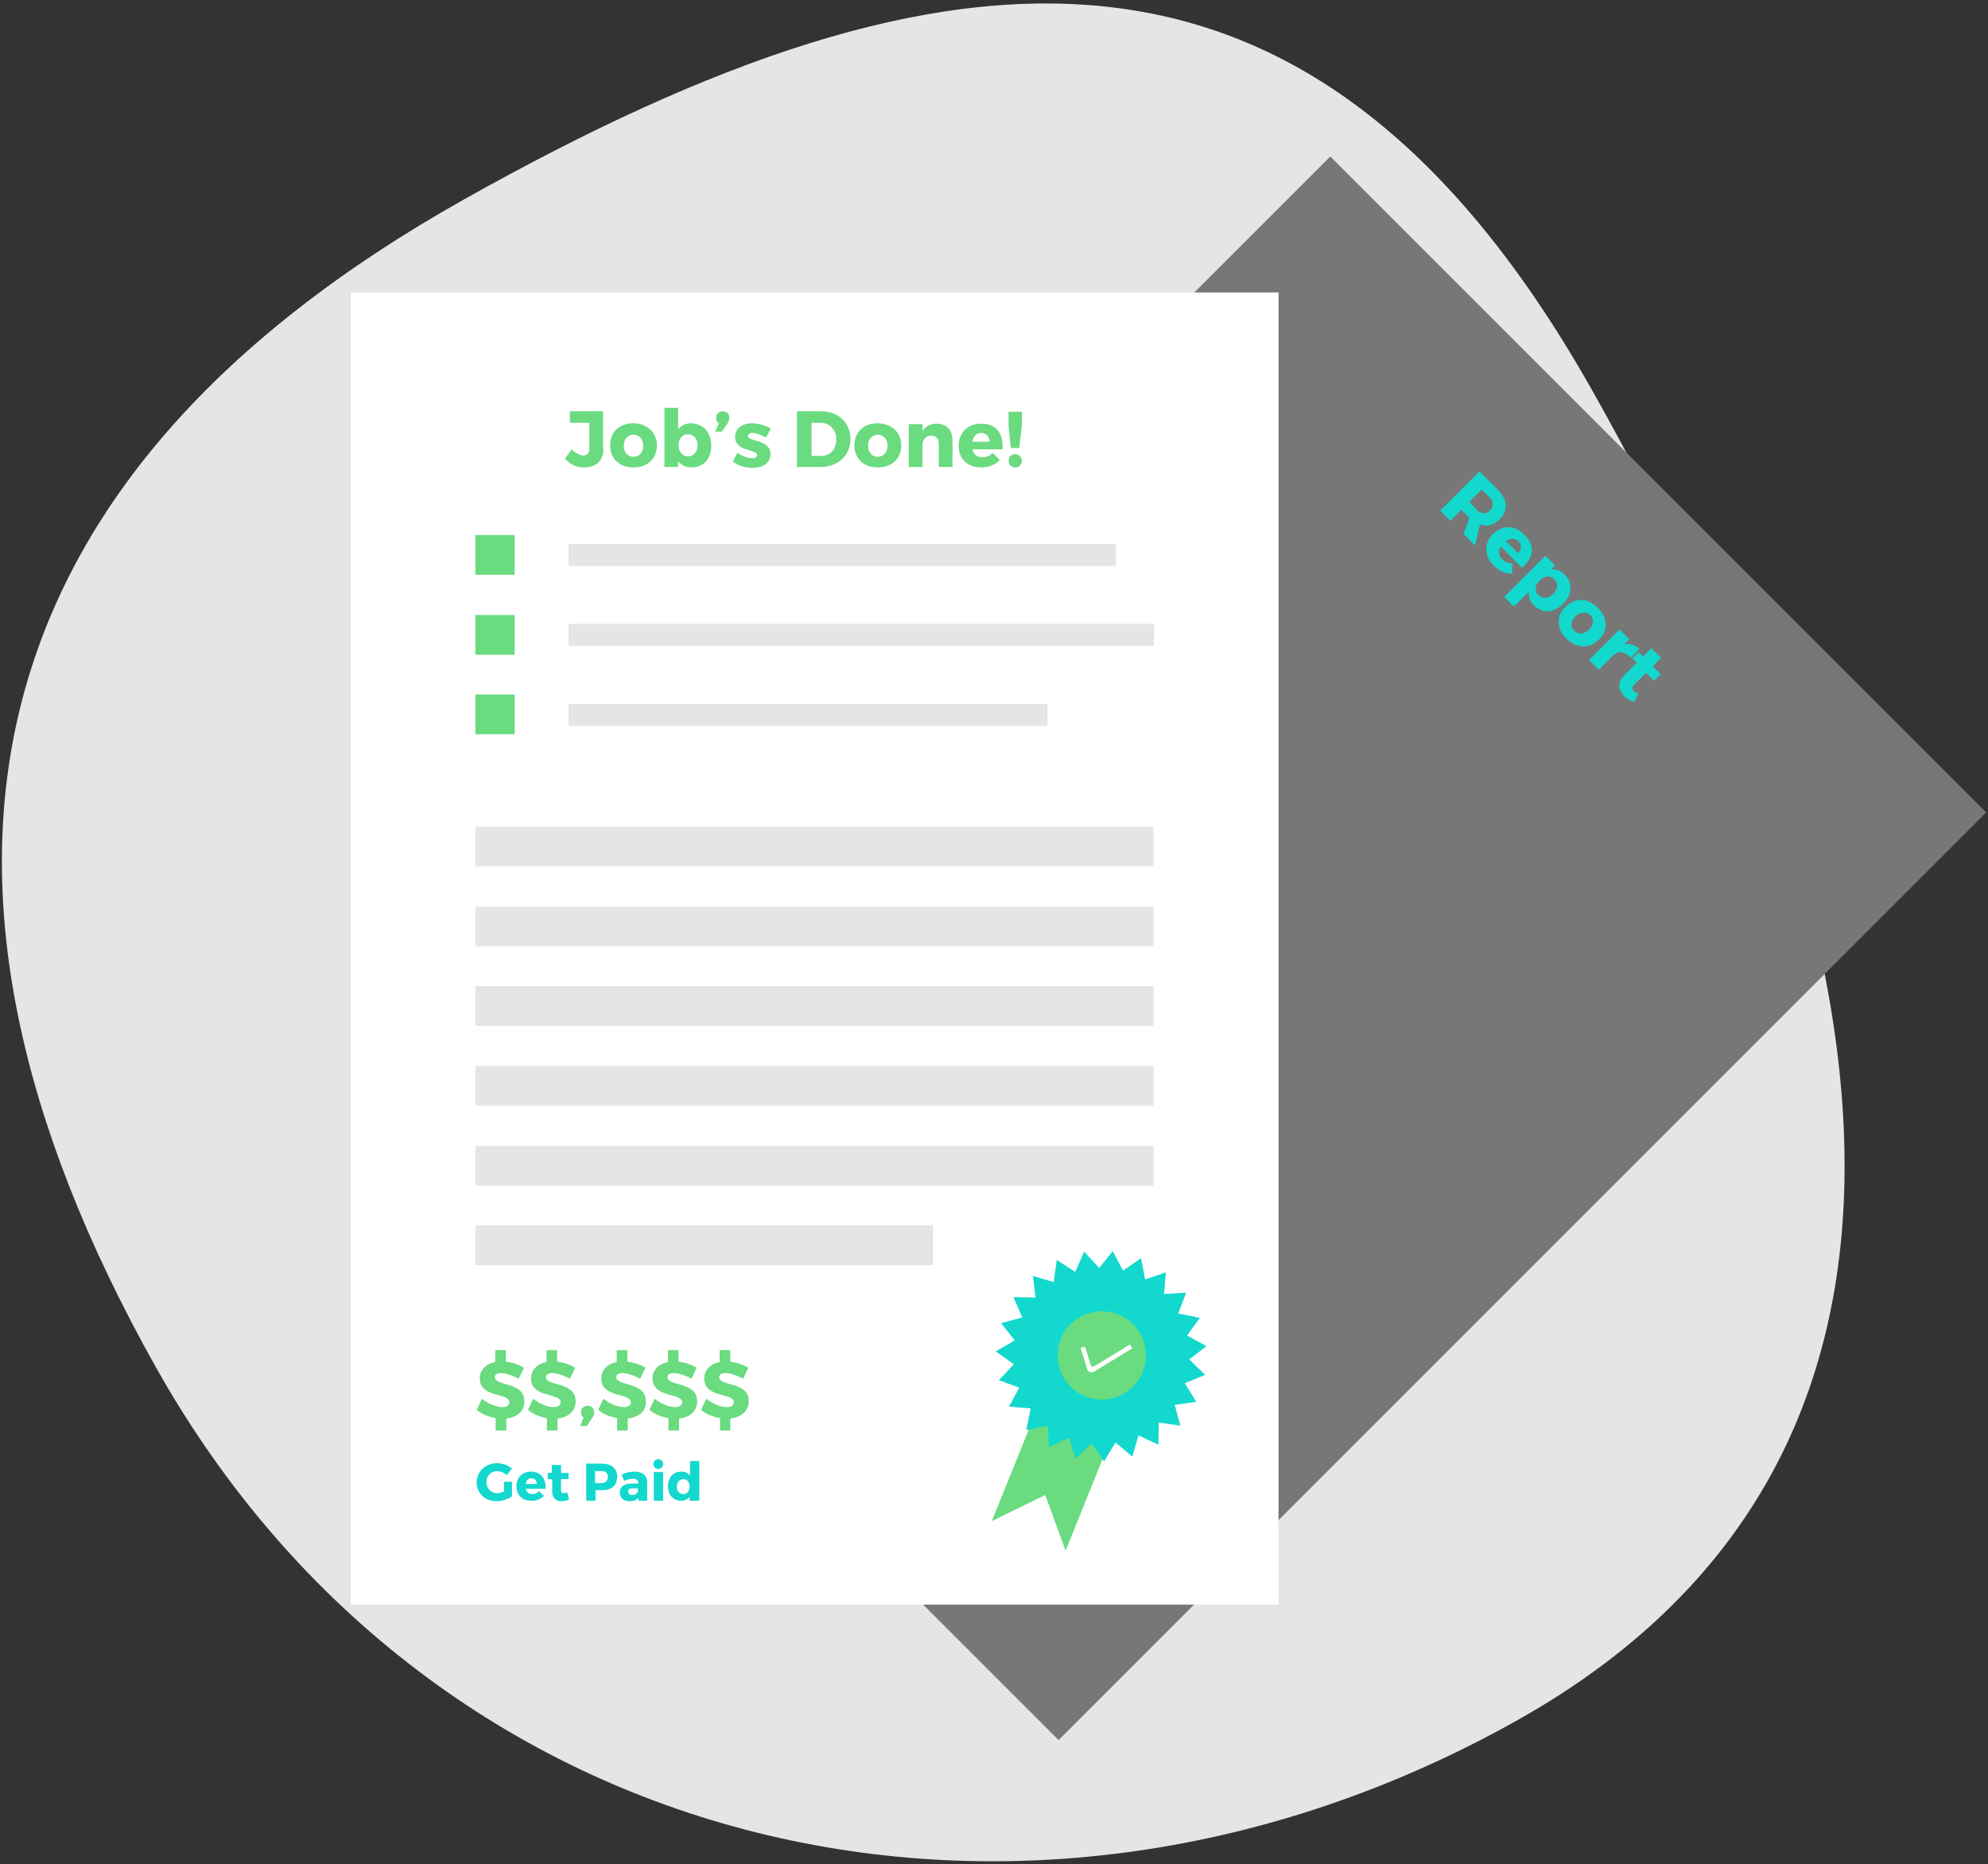 <?xml version="1.0" encoding="utf-8"?>
<!-- Generator: Adobe Illustrator 19.0.0, SVG Export Plug-In . SVG Version: 6.00 Build 0)  -->
<svg version="1.1" id="Layer_1" xmlns="http://www.w3.org/2000/svg" xmlns:xlink="http://www.w3.org/1999/xlink" x="0px" y="0px"
	 viewBox="0 0 450 422" style="enable-background:new 0 0 450 422;" xml:space="preserve">
<rect x="0" y="0" width="450" height="422" fill="#333333" stroke="none"/>
<style type="text/css">
	.st0{fill:#E5E5E5;}
	.st1{fill:#777777;}
	.st2{fill:#FFFFFF;}
	.st3{fill:#6ADB7F;}
	.st4{fill:#13D8CE;}
</style>
<g>
	<path id="XMLID_63_" class="st0" d="M343.6,389.3c-111.3,62.6-245.5,32-308.3-79.8S-6.2,107.6,105.1,45.1s192.6-68.1,255.5,43.6
		S454.9,326.7,343.6,389.3z"/>
	
		<rect id="XMLID_62_" x="165.4" y="66.2" transform="matrix(0.707 0.707 -0.707 0.707 230.995 -128.319)" class="st1" width="210" height="297"/>
	<rect id="XMLID_61_" x="79.4" y="66.2" class="st2" width="210" height="297"/>
	<rect id="XMLID_60_" x="107.6" y="187.1" class="st0" width="153.5" height="9"/>
	<rect id="XMLID_59_" x="107.6" y="205.2" class="st0" width="153.5" height="9"/>
	<rect id="XMLID_58_" x="107.6" y="223.2" class="st0" width="153.5" height="9"/>
	<rect id="XMLID_57_" x="128.7" y="123.1" class="st0" width="123.9" height="5"/>
	<rect id="XMLID_56_" x="128.7" y="141.2" class="st0" width="132.5" height="5"/>
	<rect id="XMLID_55_" x="128.7" y="159.3" class="st0" width="108.4" height="5"/>
	<rect id="XMLID_54_" x="107.6" y="121.1" class="st3" width="8.9" height="9"/>
	<rect id="XMLID_53_" x="107.6" y="139.2" class="st3" width="8.9" height="9"/>
	<rect id="XMLID_52_" x="107.6" y="157.2" class="st3" width="8.9" height="9"/>
	<rect id="XMLID_51_" x="107.6" y="241.3" class="st0" width="153.5" height="9"/>
	<rect id="XMLID_50_" x="107.6" y="259.4" class="st0" width="153.5" height="9"/>
	<rect id="XMLID_49_" x="107.6" y="277.4" class="st0" width="103.6" height="9"/>
	<g>
		<path class="st3" d="M136.6,101.6c0,2.7-1.7,4.2-4.4,4.2c-1.8,0-3.2-0.7-4.3-2l1.5-2.1c0.9,0.9,1.9,1.4,2.6,1.4
			c0.8,0,1.4-0.5,1.4-1.5v-5.9H129v-2.6h7.5V101.6z"/>
		<path class="st3" d="M148.7,100.8c0,3-2.1,5-5.3,5c-3.2,0-5.3-2-5.3-5c0-3,2.1-5,5.3-5C146.5,95.9,148.7,97.9,148.7,100.8z
			 M141.2,100.9c0,1.5,0.9,2.5,2.2,2.5c1.3,0,2.2-1,2.2-2.5c0-1.5-0.9-2.5-2.2-2.5C142.1,98.4,141.2,99.4,141.2,100.9z"/>
		<path class="st3" d="M161,100.9c0,3-1.8,4.9-4.5,4.9c-1.3,0-2.3-0.5-3-1.4v1.3h-3.1V92.3h3.1v4.9c0.7-0.9,1.7-1.4,2.9-1.4
			C159.2,95.9,161,97.9,161,100.9z M157.9,100.8c0-1.5-0.9-2.5-2.2-2.5c-1.3,0-2.1,1-2.1,2.5c0,1.5,0.9,2.5,2.1,2.5
			C157,103.3,157.9,102.3,157.9,100.8z"/>
		<path class="st3" d="M165.1,94.6c0,0.5-0.2,0.8-0.4,1.2l-1.3,1.9h-1.5l0.8-1.9c-0.4-0.3-0.6-0.7-0.6-1.2c0-0.9,0.6-1.5,1.5-1.5
			C164.4,93.1,165.1,93.6,165.1,94.6z"/>
		<path class="st3" d="M174.5,97l-1.1,2c-1.2-0.6-2.3-1-3.1-1c-0.6,0-1,0.2-1,0.7c0,1.3,5.1,0.7,5.1,4.1c0,2-1.7,3.1-4.1,3.1
			c-1.6,0-3.2-0.5-4.4-1.4l1-2c1.1,0.8,2.4,1.2,3.4,1.2c0.6,0,1.1-0.2,1.1-0.7c0-1.4-5-0.7-5-4.1c0-2,1.7-3.1,3.9-3.1
			C171.9,95.9,173.3,96.3,174.5,97z"/>
		<path class="st3" d="M185.8,93.1c4,0,6.7,2.6,6.7,6.3c0,3.7-2.8,6.3-6.8,6.3h-5.3V93.1H185.8z M183.6,103.2h2.3
			c2,0,3.4-1.5,3.4-3.7c0-2.2-1.5-3.8-3.5-3.8h-2.1V103.2z"/>
		<path class="st3" d="M204,100.8c0,3-2.1,5-5.3,5c-3.2,0-5.3-2-5.3-5c0-3,2.1-5,5.3-5C201.9,95.9,204,97.9,204,100.8z M196.5,100.9
			c0,1.5,0.9,2.5,2.2,2.5c1.3,0,2.2-1,2.2-2.5c0-1.5-0.9-2.5-2.2-2.5C197.4,98.4,196.5,99.4,196.5,100.9z"/>
		<path class="st3" d="M215.6,99.6v6.1h-3.1v-5.3c0-1.1-0.7-1.8-1.7-1.8c-1.1,0-1.9,0.8-2,2v5.1h-3.1V96h3.1v1.6
			c0.7-1.1,1.8-1.7,3.2-1.7C214.2,95.9,215.6,97.3,215.6,99.6z"/>
		<path class="st3" d="M226.9,101.7h-6.8c0.3,1.2,1.1,1.8,2.3,1.8c0.8,0,1.7-0.3,2.3-1l1.6,1.6c-1,1.1-2.4,1.7-4.2,1.7
			c-3.2,0-5.1-2-5.1-4.9c0-3,2.1-5,5.1-5C225.5,95.9,227.2,98.1,226.9,101.7z M224,100c0-1.2-0.8-2-1.9-2c-1.1,0-1.8,0.8-2,2H224z"
			/>
		<path class="st3" d="M231.3,104.3c0,0.9-0.6,1.5-1.5,1.5c-0.9,0-1.5-0.6-1.5-1.5c0-0.9,0.6-1.5,1.5-1.5
			C230.6,102.8,231.3,103.5,231.3,104.3z M230.7,101.4h-1.9l-0.5-5v-3.2h3v3.2L230.7,101.4z"/>
	</g>
	<g>
		<path class="st4" d="M332.6,117.2L332.6,117.2l-1.8-1.8l-2.5,2.5l-2.3-2.3l8.9-8.9l4,4c2.4,2.4,2.6,4.8,0.6,6.8
			c-1.4,1.4-2.9,1.8-4.5,1.2l-1.1,4.8l-2.6-2.6L332.6,117.2z M334.3,115.4c1,1,2,1.1,3,0.1c0.9-0.9,0.8-2-0.2-3l-1.7-1.7l-2.8,2.8
			L334.3,115.4z"/>
		<path class="st4" d="M344.5,128.5l-4.8-4.8c-0.6,1-0.5,2.1,0.3,2.9c0.6,0.6,1.4,0.9,2.3,0.9l0,2.3c-1.5,0.1-2.9-0.5-4.2-1.8
			c-2.2-2.2-2.2-5-0.2-7.1c2.1-2.1,5-2.1,7.1,0.1C347.6,123.4,347.2,126.2,344.5,128.5z M343.6,125.2c0.8-0.8,0.9-1.9,0.1-2.7
			c-0.8-0.8-1.8-0.7-2.8,0L343.6,125.2z"/>
		<path class="st4" d="M353.8,136.7c-2.1,2.1-4.7,2.2-6.6,0.3c-0.9-0.9-1.3-2-1.1-3.1l-3.4,3.4l-2.2-2.2l9.3-9.3l2.2,2.2l-0.9,0.9
			c1.1-0.1,2.2,0.2,3,1.1C356.1,131.9,355.9,134.6,353.8,136.7z M351.6,134.4c1-1,1.2-2.4,0.2-3.3c-0.9-0.9-2.3-0.8-3.3,0.3
			c-1.1,1.1-1.2,2.4-0.3,3.3C349.2,135.6,350.6,135.5,351.6,134.4z"/>
		<path class="st4" d="M361.9,144.8c-2.1,2.1-5,2-7.3-0.2c-2.3-2.3-2.4-5.2-0.2-7.3s5-2,7.3,0.3
			C363.9,139.8,364.1,142.7,361.9,144.8z M356.6,139.5c-1.1,1.1-1.2,2.4-0.2,3.3c0.9,0.9,2.2,0.8,3.3-0.3c1.1-1.1,1.2-2.4,0.3-3.3
			C359,138.4,357.7,138.5,356.6,139.5z"/>
		<path class="st4" d="M367.6,145.9c1.3-0.3,2.5,0,3.5,1l-2,2c-1.2-1.4-2.6-1.6-3.7-0.8l-3.5,3.5l-2.2-2.2l6.9-6.9l2.2,2.2
			L367.6,145.9z"/>
		<path class="st4" d="M369.9,158.9c-0.8-0.2-1.6-0.7-2.3-1.4c-1.3-1.3-1.5-3-0.1-4.5l3-3l-1-1l1.4-1.4l1,1l1.9-1.9l2.2,2.2
			l-1.9,1.9l1.8,1.8l-1.5,1.5l-1.8-1.8l-2.7,2.7c-0.5,0.5-0.5,1-0.1,1.4c0.2,0.2,0.6,0.4,1.1,0.6L369.9,158.9z"/>
	</g>
	<g>
		<path class="st3" d="M114.6,321.1v2.7h-2.4V321c-1.6-0.3-3.2-0.9-4.3-1.9l1.2-2.5c1.3,1.1,3.2,1.9,4.6,1.9c1,0,1.6-0.4,1.6-1.1
			c0-2.2-6.7-0.9-6.7-5.4c0-1.9,1.4-3.3,3.5-3.7v-2.7h2.4v2.6c1.5,0.2,3,0.7,4.1,1.4l-1.2,2.5c-1.3-0.8-3-1.3-4-1.3
			c-0.8,0-1.4,0.3-1.4,0.9c0,2.2,6.7,0.9,6.7,5.5C118.7,319.5,117,320.8,114.6,321.1z"/>
		<path class="st3" d="M126.2,321.1v2.7h-2.4V321c-1.6-0.3-3.2-0.9-4.3-1.9l1.2-2.5c1.3,1.1,3.2,1.9,4.6,1.9c1,0,1.6-0.4,1.6-1.1
			c0-2.2-6.7-0.9-6.7-5.4c0-1.9,1.4-3.3,3.5-3.7v-2.7h2.4v2.6c1.5,0.2,3,0.7,4.1,1.4l-1.2,2.5c-1.3-0.8-3-1.3-4-1.3
			c-0.8,0-1.4,0.3-1.4,0.9c0,2.2,6.7,0.9,6.7,5.5C130.3,319.5,128.6,320.8,126.2,321.1z"/>
		<path class="st3" d="M134.5,319.7c0,0.5-0.2,0.8-0.4,1.2l-1.3,1.9h-1.5l0.8-1.9c-0.4-0.3-0.6-0.7-0.6-1.2c0-0.9,0.6-1.5,1.5-1.5
			C133.8,318.2,134.5,318.7,134.5,319.7z"/>
		<path class="st3" d="M142.1,321.1v2.7h-2.4V321c-1.6-0.3-3.2-0.9-4.3-1.9l1.2-2.5c1.3,1.1,3.2,1.9,4.6,1.9c1,0,1.6-0.4,1.6-1.1
			c0-2.2-6.7-0.9-6.7-5.4c0-1.9,1.4-3.3,3.5-3.7v-2.7h2.4v2.6c1.5,0.2,3,0.7,4.1,1.4l-1.2,2.5c-1.3-0.8-3-1.3-4-1.3
			c-0.8,0-1.4,0.3-1.4,0.9c0,2.2,6.7,0.9,6.7,5.5C146.3,319.5,144.5,320.8,142.1,321.1z"/>
		<path class="st3" d="M153.7,321.1v2.7h-2.4V321c-1.6-0.3-3.2-0.9-4.3-1.9l1.2-2.5c1.3,1.1,3.2,1.9,4.6,1.9c1,0,1.6-0.4,1.6-1.1
			c0-2.2-6.7-0.9-6.7-5.4c0-1.9,1.4-3.3,3.5-3.7v-2.7h2.4v2.6c1.5,0.2,3,0.7,4.1,1.4l-1.2,2.5c-1.3-0.8-3-1.3-4-1.3
			c-0.8,0-1.4,0.3-1.4,0.9c0,2.2,6.7,0.9,6.7,5.5C157.8,319.5,156.1,320.8,153.7,321.1z"/>
		<path class="st3" d="M165.3,321.1v2.7H163V321c-1.6-0.3-3.2-0.9-4.3-1.9l1.2-2.5c1.3,1.1,3.2,1.9,4.6,1.9c1,0,1.6-0.4,1.6-1.1
			c0-2.2-6.7-0.9-6.7-5.4c0-1.9,1.4-3.3,3.5-3.7v-2.7h2.4v2.6c1.5,0.2,3,0.7,4.1,1.4l-1.2,2.5c-1.3-0.8-3-1.3-4-1.3
			c-0.8,0-1.4,0.3-1.4,0.9c0,2.2,6.7,0.9,6.7,5.5C169.4,319.5,167.7,320.8,165.3,321.1z"/>
	</g>
	<g>
		<path class="st4" d="M115.9,335.4v3.3c-0.9,0.6-2.3,1.1-3.5,1.1c-2.6,0-4.5-1.8-4.5-4.3c0-2.4,2-4.3,4.6-4.3
			c1.2,0,2.6,0.5,3.4,1.2l-1.2,1.5c-0.6-0.6-1.5-0.9-2.2-0.9c-1.4,0-2.4,1.1-2.4,2.5c0,1.4,1.1,2.5,2.5,2.5c0.4,0,1-0.2,1.5-0.4
			v-2.2H115.9z"/>
		<path class="st4" d="M123.5,337h-4.5c0.2,0.8,0.8,1.2,1.5,1.2c0.6,0,1.1-0.2,1.5-0.7l1.1,1.1c-0.7,0.7-1.6,1.1-2.8,1.1
			c-2.1,0-3.4-1.3-3.4-3.3c0-2,1.4-3.3,3.4-3.3C122.5,333.2,123.6,334.7,123.5,337z M121.5,335.9c0-0.8-0.5-1.3-1.2-1.3
			c-0.7,0-1.2,0.5-1.3,1.3H121.5z"/>
		<path class="st4" d="M128.8,339.4c-0.5,0.3-1.1,0.4-1.7,0.4c-1.2,0-2.1-0.7-2.1-2.1v-2.9H124v-1.4h0.9v-1.8h2.1v1.8h1.7v1.4H127
			v2.5c0,0.5,0.2,0.7,0.6,0.7c0.2,0,0.5-0.1,0.8-0.2L128.8,339.4z"/>
		<path class="st4" d="M136.3,331.3c2.1,0,3.4,1.1,3.4,2.9c0,2-1.2,3.1-3.4,3.1h-1.5v2.4h-2.1v-8.4H136.3z M134.7,335.7h1.4
			c0.9,0,1.5-0.5,1.5-1.4c0-0.9-0.5-1.3-1.5-1.3h-1.4V335.7z"/>
		<path class="st4" d="M146.5,335.5v4.2h-2V339c-0.4,0.6-1.1,0.8-2,0.8c-1.4,0-2.2-0.8-2.2-2c0-1.2,0.9-1.9,2.5-2h1.7v-0.1
			c0-0.6-0.4-1-1.3-1c-0.5,0-1.2,0.2-1.9,0.5l-0.6-1.4c1-0.5,1.9-0.7,3-0.7C145.4,333.1,146.5,334,146.5,335.5z M144.4,337.5v-0.6
			h-1.3c-0.6,0-0.9,0.2-0.9,0.7c0,0.5,0.3,0.8,0.9,0.8C143.8,338.4,144.3,338,144.4,337.5z"/>
		<path class="st4" d="M150.1,331.4c0,0.6-0.5,1.1-1.1,1.1s-1.1-0.5-1.1-1.1c0-0.6,0.5-1.1,1.1-1.1S150.1,330.7,150.1,331.4z
			 M148,339.7v-6.5h2.1v6.5H148z"/>
		<path class="st4" d="M158.2,339.7h-2.1v-0.9c-0.5,0.6-1.1,0.9-1.9,0.9c-1.8,0-3-1.3-3-3.3c0-2,1.2-3.3,3-3.3c0.9,0,1.5,0.3,2,0.9
			v-3.3h2.1V339.7z M156.1,336.5c0-1-0.6-1.7-1.4-1.7c-0.9,0-1.4,0.7-1.5,1.7c0,1,0.6,1.7,1.5,1.7
			C155.5,338.2,156.1,337.5,156.1,336.5z"/>
	</g>
	<polygon id="XMLID_4_" class="st3" points="241.2,351 236.6,338.4 224.5,344.3 236.5,314.6 253.2,321.3 	"/>
	<polygon id="XMLID_3_" class="st4" points="258.3,284.8 259.2,289.6 263.9,288 263.5,292.9 268.5,292.6 266.7,297.3 271.6,298.3 
		268.7,302.3 273.1,304.7 269.2,307.7 272.8,311.2 268.2,313.1 270.8,317.3 265.9,318 267.2,322.7 262.3,322 262.2,327 257.7,324.9 
		256.3,329.7 252.5,326.5 249.9,330.8 247.1,326.7 243.5,330.1 241.9,325.4 237.4,327.6 237.2,322.7 232.3,323.7 233.3,318.8 
		228.4,318.4 230.7,314.1 226.1,312.4 229.5,308.8 225.4,305.9 229.7,303.4 226.6,299.5 231.4,298.2 229.4,293.6 234.4,293.7 
		233.8,288.8 238.5,290.2 239.2,285.2 243.4,287.9 245.4,283.3 248.8,287 251.9,283.2 254.2,287.6 	"/>
	<circle id="XMLID_2_" class="st3" cx="249.4" cy="306.8" r="10"/>
	<g>
		<path id="XMLID_1_" class="st2" d="M247.6,310.5c-0.6,0.3-1.3,0.1-1.5-0.6l-1.5-4.8l1-0.3l1.3,4.2c0.1,0.3,0.5,0.4,0.7,0.3l8.2-5
			l0.5,0.9L247.6,310.5z"/>
	</g>
</g>
</svg>
